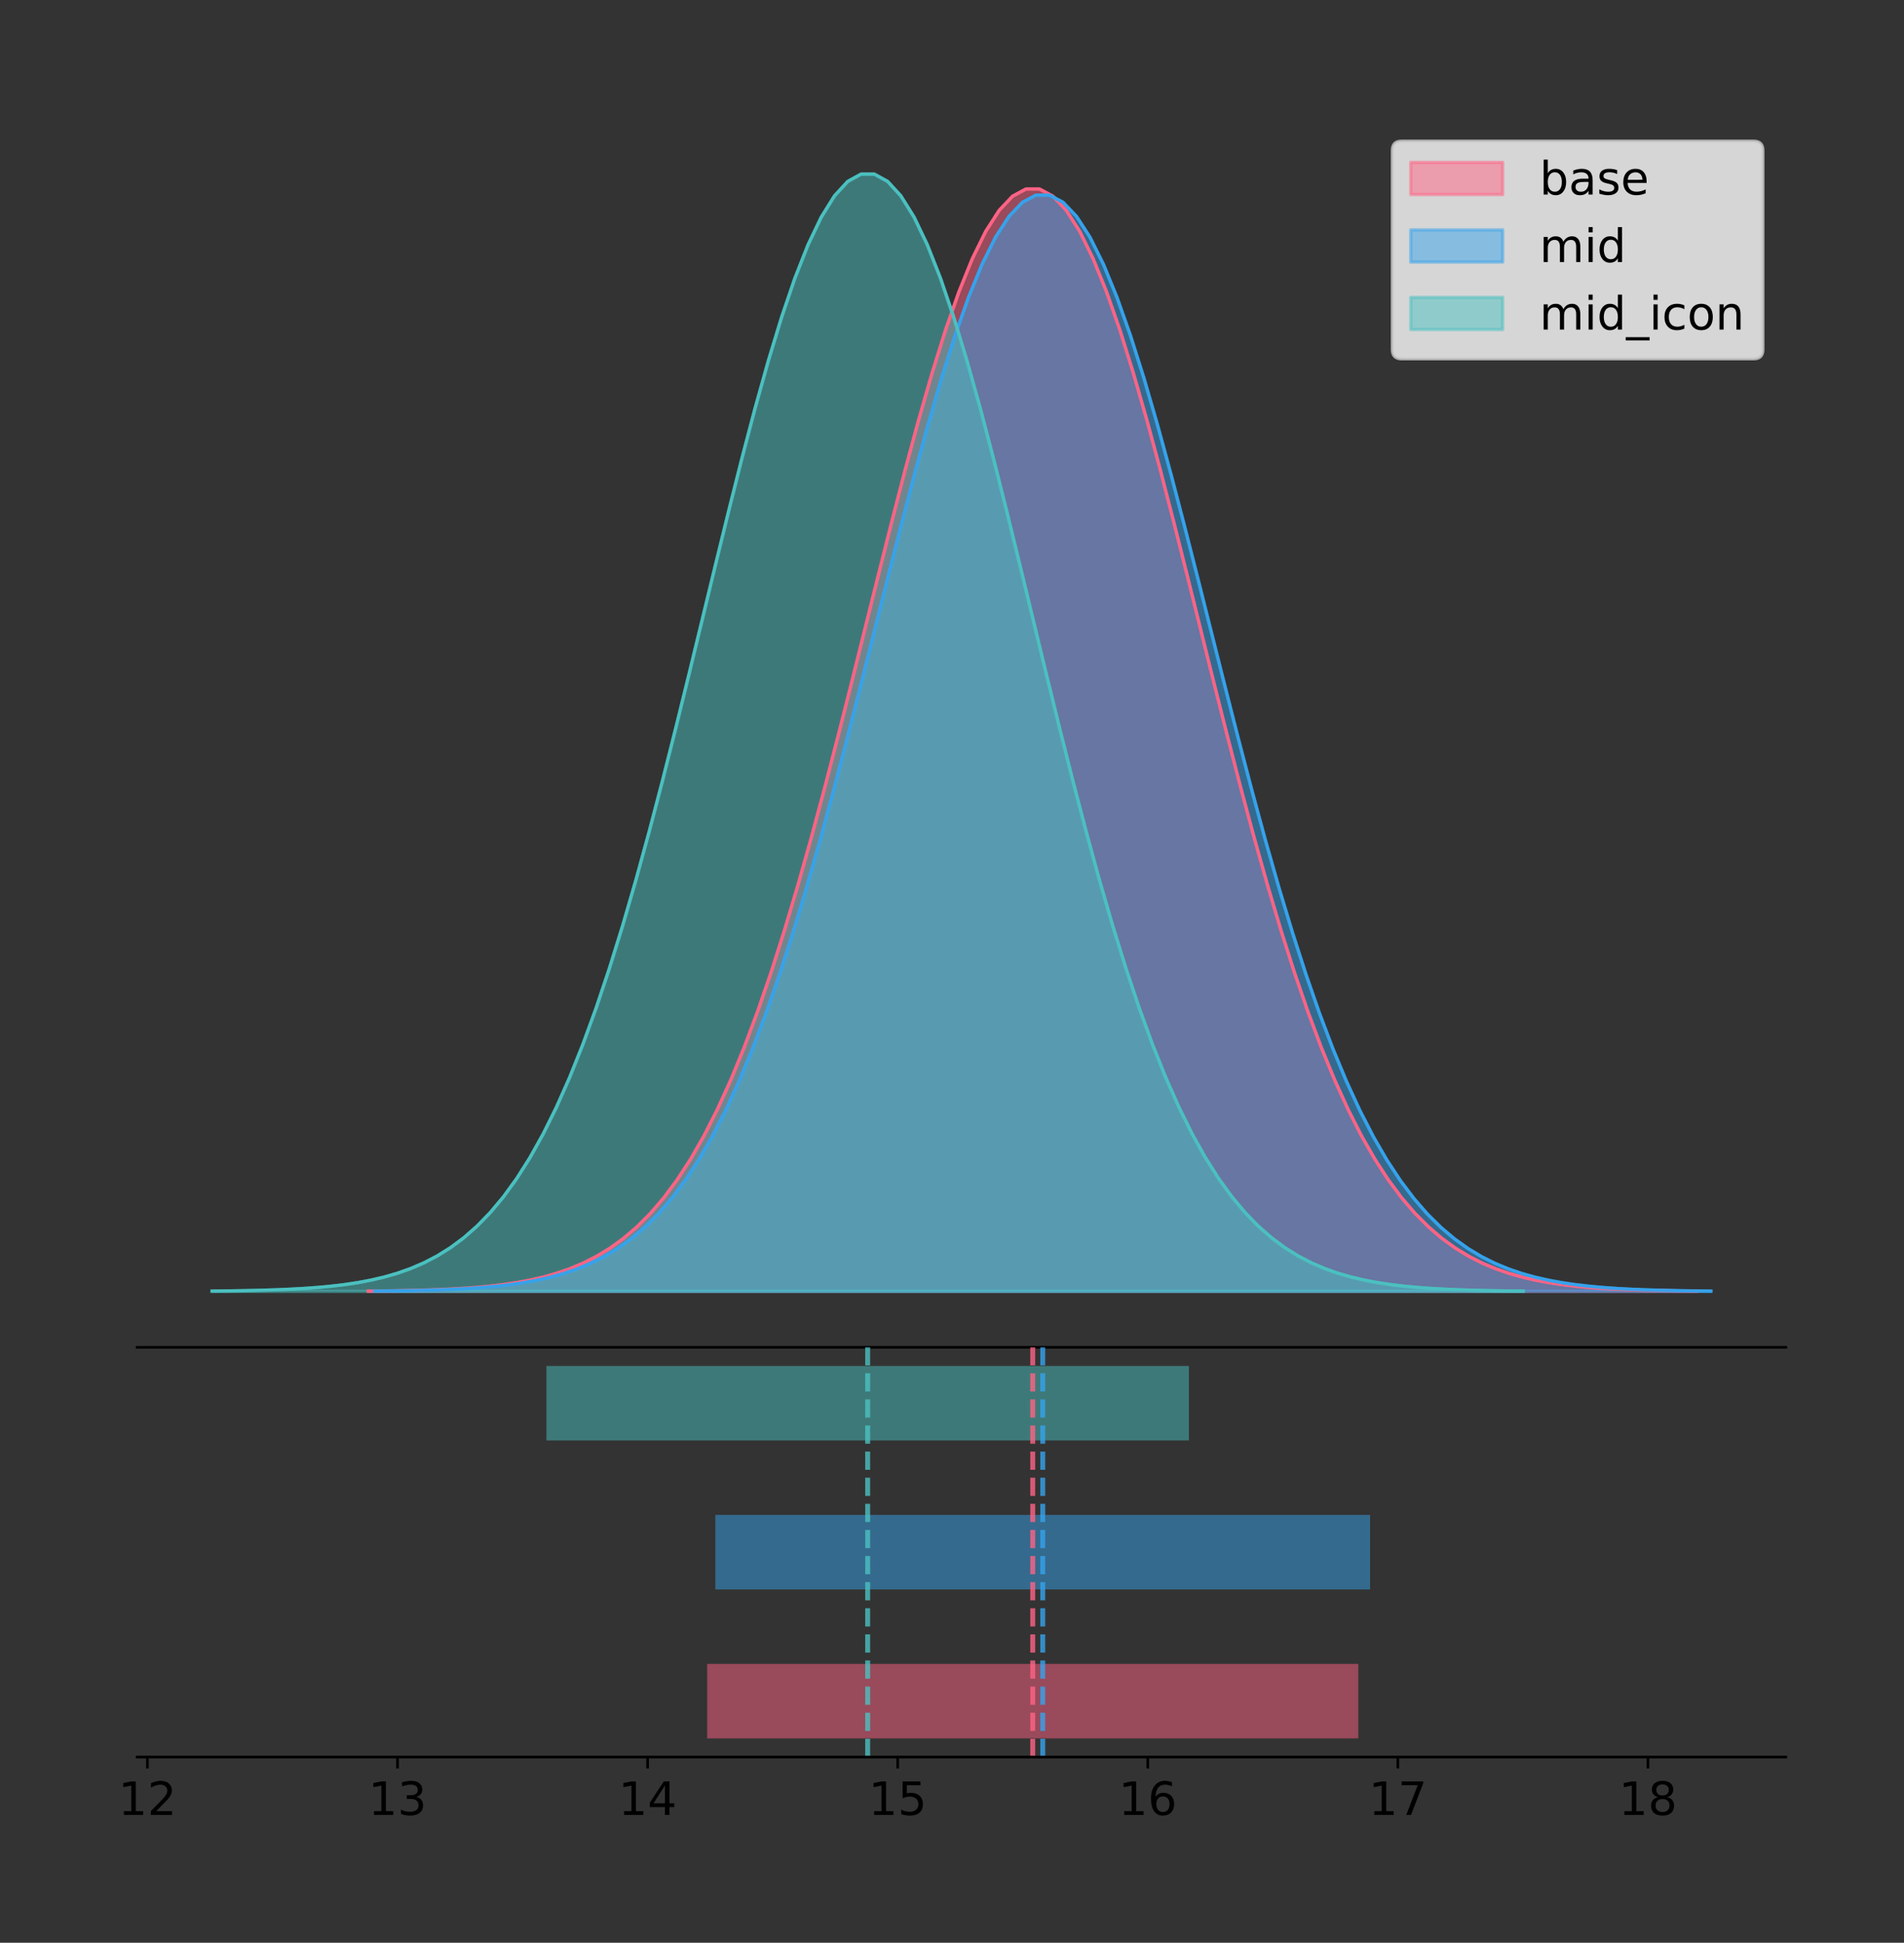 <?xml version="1.0" encoding="utf-8" standalone="no"?>
<!DOCTYPE svg PUBLIC "-//W3C//DTD SVG 1.1//EN"
  "http://www.w3.org/Graphics/SVG/1.1/DTD/svg11.dtd">
<!-- Created with matplotlib (https://matplotlib.org/) -->
<svg height="591.509pt" version="1.1" viewBox="0 0 579.983 591.509" width="579.983pt" xmlns="http://www.w3.org/2000/svg" xmlns:xlink="http://www.w3.org/1999/xlink">
 <rect x="0" y="0" width="579.983" height="591.509" fill="#333333" stroke="none"/>
 <defs>
  <style type="text/css">
*{stroke-linecap:butt;stroke-linejoin:round;}
  </style>
 </defs>
 <g id="figure_1">
  <g id="patch_1">
   <path d="M 0 591.509 
L 579.983 591.509 
L 579.983 0 
L 0 0 
z
" style="fill:none;"/>
  </g>
  <g id="axes_1">
   <g id="patch_2">
    <path d="M 41.783 410.22 
L 543.983 410.22 
L 543.983 36 
L 41.783 36 
z
" style="fill:none;"/>
   </g>
   <g id="PolyCollection_1">
    <defs>
     <path d="M 112.191 -198.299 
L 112.191 -198.412 
L 116.279 -198.455 
L 120.368 -198.512 
L 124.457 -198.588 
L 128.546 -198.689 
L 132.634 -198.822 
L 136.723 -198.996 
L 140.812 -199.222 
L 144.901 -199.513 
L 148.989 -199.886 
L 153.078 -200.359 
L 157.167 -200.957 
L 161.256 -201.705 
L 165.344 -202.636 
L 169.433 -203.786 
L 173.522 -205.194 
L 177.611 -206.908 
L 181.699 -208.979 
L 185.788 -211.46 
L 189.877 -214.413 
L 193.966 -217.9 
L 198.054 -221.987 
L 202.143 -226.739 
L 206.232 -232.223 
L 210.321 -238.5 
L 214.409 -245.629 
L 218.498 -253.659 
L 222.587 -262.63 
L 226.676 -272.568 
L 230.764 -283.484 
L 234.853 -295.368 
L 238.942 -308.191 
L 243.03 -321.897 
L 247.119 -336.408 
L 251.208 -351.618 
L 255.297 -367.395 
L 259.385 -383.583 
L 263.474 -399.998 
L 267.563 -416.439 
L 271.652 -432.684 
L 275.74 -448.5 
L 279.829 -463.645 
L 283.918 -477.875 
L 288.007 -490.951 
L 292.095 -502.644 
L 296.184 -512.745 
L 300.273 -521.067 
L 304.362 -527.452 
L 308.45 -531.779 
L 312.539 -533.964 
L 316.628 -533.964 
L 320.717 -531.779 
L 324.805 -527.452 
L 328.894 -521.067 
L 332.983 -512.745 
L 337.072 -502.644 
L 341.16 -490.951 
L 345.249 -477.875 
L 349.338 -463.645 
L 353.427 -448.5 
L 357.515 -432.684 
L 361.604 -416.439 
L 365.693 -399.998 
L 369.782 -383.583 
L 373.87 -367.395 
L 377.959 -351.618 
L 382.048 -336.408 
L 386.137 -321.897 
L 390.225 -308.191 
L 394.314 -295.368 
L 398.403 -283.484 
L 402.492 -272.568 
L 406.58 -262.63 
L 410.669 -253.659 
L 414.758 -245.629 
L 418.847 -238.5 
L 422.935 -232.223 
L 427.024 -226.739 
L 431.113 -221.987 
L 435.201 -217.9 
L 439.29 -214.413 
L 443.379 -211.46 
L 447.468 -208.979 
L 451.556 -206.908 
L 455.645 -205.194 
L 459.734 -203.786 
L 463.823 -202.636 
L 467.911 -201.705 
L 472 -200.957 
L 476.089 -200.359 
L 480.178 -199.886 
L 484.266 -199.513 
L 488.355 -199.222 
L 492.444 -198.996 
L 496.533 -198.822 
L 500.621 -198.689 
L 504.71 -198.588 
L 508.799 -198.512 
L 512.888 -198.455 
L 516.976 -198.412 
L 516.976 -198.299 
L 516.976 -198.299 
L 512.888 -198.299 
L 508.799 -198.299 
L 504.71 -198.299 
L 500.621 -198.299 
L 496.533 -198.299 
L 492.444 -198.299 
L 488.355 -198.299 
L 484.266 -198.299 
L 480.178 -198.299 
L 476.089 -198.299 
L 472 -198.299 
L 467.911 -198.299 
L 463.823 -198.299 
L 459.734 -198.299 
L 455.645 -198.299 
L 451.556 -198.299 
L 447.468 -198.299 
L 443.379 -198.299 
L 439.29 -198.299 
L 435.201 -198.299 
L 431.113 -198.299 
L 427.024 -198.299 
L 422.935 -198.299 
L 418.847 -198.299 
L 414.758 -198.299 
L 410.669 -198.299 
L 406.58 -198.299 
L 402.492 -198.299 
L 398.403 -198.299 
L 394.314 -198.299 
L 390.225 -198.299 
L 386.137 -198.299 
L 382.048 -198.299 
L 377.959 -198.299 
L 373.87 -198.299 
L 369.782 -198.299 
L 365.693 -198.299 
L 361.604 -198.299 
L 357.515 -198.299 
L 353.427 -198.299 
L 349.338 -198.299 
L 345.249 -198.299 
L 341.16 -198.299 
L 337.072 -198.299 
L 332.983 -198.299 
L 328.894 -198.299 
L 324.805 -198.299 
L 320.717 -198.299 
L 316.628 -198.299 
L 312.539 -198.299 
L 308.45 -198.299 
L 304.362 -198.299 
L 300.273 -198.299 
L 296.184 -198.299 
L 292.095 -198.299 
L 288.007 -198.299 
L 283.918 -198.299 
L 279.829 -198.299 
L 275.74 -198.299 
L 271.652 -198.299 
L 267.563 -198.299 
L 263.474 -198.299 
L 259.385 -198.299 
L 255.297 -198.299 
L 251.208 -198.299 
L 247.119 -198.299 
L 243.03 -198.299 
L 238.942 -198.299 
L 234.853 -198.299 
L 230.764 -198.299 
L 226.676 -198.299 
L 222.587 -198.299 
L 218.498 -198.299 
L 214.409 -198.299 
L 210.321 -198.299 
L 206.232 -198.299 
L 202.143 -198.299 
L 198.054 -198.299 
L 193.966 -198.299 
L 189.877 -198.299 
L 185.788 -198.299 
L 181.699 -198.299 
L 177.611 -198.299 
L 173.522 -198.299 
L 169.433 -198.299 
L 165.344 -198.299 
L 161.256 -198.299 
L 157.167 -198.299 
L 153.078 -198.299 
L 148.989 -198.299 
L 144.901 -198.299 
L 140.812 -198.299 
L 136.723 -198.299 
L 132.634 -198.299 
L 128.546 -198.299 
L 124.457 -198.299 
L 120.368 -198.299 
L 116.279 -198.299 
L 112.191 -198.299 
z
" id="m0c6eb64084" style="stroke:#ff6384;stroke-opacity:0.5;"/>
    </defs>
    <g clip-path="url(#pdd00c16f03)">
     <use style="fill:#ff6384;fill-opacity:0.5;stroke:#ff6384;stroke-opacity:0.5;" x="0" xlink:href="#m0c6eb64084" y="591.509"/>
    </g>
   </g>
   <g id="PolyCollection_2">
    <defs>
     <path d="M 114.105 -198.299 
L 114.105 -198.411 
L 118.217 -198.454 
L 122.329 -198.511 
L 126.44 -198.586 
L 130.552 -198.687 
L 134.664 -198.819 
L 138.775 -198.992 
L 142.887 -199.217 
L 146.998 -199.507 
L 151.11 -199.877 
L 155.222 -200.348 
L 159.333 -200.942 
L 163.445 -201.686 
L 167.557 -202.612 
L 171.668 -203.755 
L 175.78 -205.156 
L 179.891 -206.861 
L 184.003 -208.919 
L 188.115 -211.387 
L 192.226 -214.324 
L 196.338 -217.791 
L 200.449 -221.855 
L 204.561 -226.581 
L 208.673 -232.034 
L 212.784 -238.276 
L 216.896 -245.365 
L 221.008 -253.351 
L 225.119 -262.272 
L 229.231 -272.155 
L 233.342 -283.01 
L 237.454 -294.828 
L 241.566 -307.579 
L 245.677 -321.209 
L 249.789 -335.639 
L 253.901 -350.765 
L 258.012 -366.455 
L 262.124 -382.552 
L 266.235 -398.876 
L 270.347 -415.225 
L 274.459 -431.38 
L 278.57 -447.108 
L 282.682 -462.169 
L 286.794 -476.319 
L 290.905 -489.323 
L 295.017 -500.951 
L 299.128 -510.996 
L 303.24 -519.271 
L 307.352 -525.621 
L 311.463 -529.923 
L 315.575 -532.096 
L 319.687 -532.096 
L 323.798 -529.923 
L 327.91 -525.621 
L 332.021 -519.271 
L 336.133 -510.996 
L 340.245 -500.951 
L 344.356 -489.323 
L 348.468 -476.319 
L 352.579 -462.169 
L 356.691 -447.108 
L 360.803 -431.38 
L 364.914 -415.225 
L 369.026 -398.876 
L 373.138 -382.552 
L 377.249 -366.455 
L 381.361 -350.765 
L 385.472 -335.639 
L 389.584 -321.209 
L 393.696 -307.579 
L 397.807 -294.828 
L 401.919 -283.01 
L 406.031 -272.155 
L 410.142 -262.272 
L 414.254 -253.351 
L 418.365 -245.365 
L 422.477 -238.276 
L 426.589 -232.034 
L 430.7 -226.581 
L 434.812 -221.855 
L 438.924 -217.791 
L 443.035 -214.324 
L 447.147 -211.387 
L 451.258 -208.919 
L 455.37 -206.861 
L 459.482 -205.156 
L 463.593 -203.755 
L 467.705 -202.612 
L 471.817 -201.686 
L 475.928 -200.942 
L 480.04 -200.348 
L 484.151 -199.877 
L 488.263 -199.507 
L 492.375 -199.217 
L 496.486 -198.992 
L 500.598 -198.819 
L 504.709 -198.687 
L 508.821 -198.586 
L 512.933 -198.511 
L 517.044 -198.454 
L 521.156 -198.411 
L 521.156 -198.299 
L 521.156 -198.299 
L 517.044 -198.299 
L 512.933 -198.299 
L 508.821 -198.299 
L 504.709 -198.299 
L 500.598 -198.299 
L 496.486 -198.299 
L 492.375 -198.299 
L 488.263 -198.299 
L 484.151 -198.299 
L 480.04 -198.299 
L 475.928 -198.299 
L 471.817 -198.299 
L 467.705 -198.299 
L 463.593 -198.299 
L 459.482 -198.299 
L 455.37 -198.299 
L 451.258 -198.299 
L 447.147 -198.299 
L 443.035 -198.299 
L 438.924 -198.299 
L 434.812 -198.299 
L 430.7 -198.299 
L 426.589 -198.299 
L 422.477 -198.299 
L 418.365 -198.299 
L 414.254 -198.299 
L 410.142 -198.299 
L 406.031 -198.299 
L 401.919 -198.299 
L 397.807 -198.299 
L 393.696 -198.299 
L 389.584 -198.299 
L 385.472 -198.299 
L 381.361 -198.299 
L 377.249 -198.299 
L 373.138 -198.299 
L 369.026 -198.299 
L 364.914 -198.299 
L 360.803 -198.299 
L 356.691 -198.299 
L 352.579 -198.299 
L 348.468 -198.299 
L 344.356 -198.299 
L 340.245 -198.299 
L 336.133 -198.299 
L 332.021 -198.299 
L 327.91 -198.299 
L 323.798 -198.299 
L 319.687 -198.299 
L 315.575 -198.299 
L 311.463 -198.299 
L 307.352 -198.299 
L 303.24 -198.299 
L 299.128 -198.299 
L 295.017 -198.299 
L 290.905 -198.299 
L 286.794 -198.299 
L 282.682 -198.299 
L 278.57 -198.299 
L 274.459 -198.299 
L 270.347 -198.299 
L 266.235 -198.299 
L 262.124 -198.299 
L 258.012 -198.299 
L 253.901 -198.299 
L 249.789 -198.299 
L 245.677 -198.299 
L 241.566 -198.299 
L 237.454 -198.299 
L 233.342 -198.299 
L 229.231 -198.299 
L 225.119 -198.299 
L 221.008 -198.299 
L 216.896 -198.299 
L 212.784 -198.299 
L 208.673 -198.299 
L 204.561 -198.299 
L 200.449 -198.299 
L 196.338 -198.299 
L 192.226 -198.299 
L 188.115 -198.299 
L 184.003 -198.299 
L 179.891 -198.299 
L 175.78 -198.299 
L 171.668 -198.299 
L 167.557 -198.299 
L 163.445 -198.299 
L 159.333 -198.299 
L 155.222 -198.299 
L 151.11 -198.299 
L 146.998 -198.299 
L 142.887 -198.299 
L 138.775 -198.299 
L 134.664 -198.299 
L 130.552 -198.299 
L 126.44 -198.299 
L 122.329 -198.299 
L 118.217 -198.299 
L 114.105 -198.299 
z
" id="m1e1b4c4ba4" style="stroke:#36a2eb;stroke-opacity:0.5;"/>
    </defs>
    <g clip-path="url(#pdd00c16f03)">
     <use style="fill:#36a2eb;fill-opacity:0.5;stroke:#36a2eb;stroke-opacity:0.5;" x="0" xlink:href="#m1e1b4c4ba4" y="591.509"/>
    </g>
   </g>
   <g id="PolyCollection_3">
    <defs>
     <path d="M 64.611 -198.299 
L 64.611 -198.414 
L 68.645 -198.457 
L 72.679 -198.515 
L 76.713 -198.592 
L 80.747 -198.694 
L 84.782 -198.829 
L 88.816 -199.006 
L 92.85 -199.235 
L 96.884 -199.53 
L 100.919 -199.907 
L 104.953 -200.387 
L 108.987 -200.993 
L 113.021 -201.751 
L 117.056 -202.695 
L 121.09 -203.86 
L 125.124 -205.288 
L 129.158 -207.025 
L 133.192 -209.123 
L 137.227 -211.638 
L 141.261 -214.631 
L 145.295 -218.165 
L 149.329 -222.307 
L 153.364 -227.124 
L 157.398 -232.681 
L 161.432 -239.043 
L 165.466 -246.268 
L 169.501 -254.407 
L 173.535 -263.499 
L 177.569 -273.572 
L 181.603 -284.635 
L 185.637 -296.68 
L 189.672 -309.675 
L 193.706 -323.567 
L 197.74 -338.274 
L 201.774 -353.69 
L 205.809 -369.68 
L 209.843 -386.086 
L 213.877 -402.724 
L 217.911 -419.387 
L 221.946 -435.851 
L 225.98 -451.881 
L 230.014 -467.231 
L 234.048 -481.653 
L 238.082 -494.905 
L 242.117 -506.757 
L 246.151 -516.994 
L 250.185 -525.428 
L 254.219 -531.9 
L 258.254 -536.285 
L 262.288 -538.499 
L 266.322 -538.499 
L 270.356 -536.285 
L 274.391 -531.9 
L 278.425 -525.428 
L 282.459 -516.994 
L 286.493 -506.757 
L 290.527 -494.905 
L 294.562 -481.653 
L 298.596 -467.231 
L 302.63 -451.881 
L 306.664 -435.851 
L 310.699 -419.387 
L 314.733 -402.724 
L 318.767 -386.086 
L 322.801 -369.68 
L 326.836 -353.69 
L 330.87 -338.274 
L 334.904 -323.567 
L 338.938 -309.675 
L 342.972 -296.68 
L 347.007 -284.635 
L 351.041 -273.572 
L 355.075 -263.499 
L 359.109 -254.407 
L 363.144 -246.268 
L 367.178 -239.043 
L 371.212 -232.681 
L 375.246 -227.124 
L 379.281 -222.307 
L 383.315 -218.165 
L 387.349 -214.631 
L 391.383 -211.638 
L 395.417 -209.123 
L 399.452 -207.025 
L 403.486 -205.288 
L 407.52 -203.86 
L 411.554 -202.695 
L 415.589 -201.751 
L 419.623 -200.993 
L 423.657 -200.387 
L 427.691 -199.907 
L 431.726 -199.53 
L 435.76 -199.235 
L 439.794 -199.006 
L 443.828 -198.829 
L 447.862 -198.694 
L 451.897 -198.592 
L 455.931 -198.515 
L 459.965 -198.457 
L 463.999 -198.414 
L 463.999 -198.299 
L 463.999 -198.299 
L 459.965 -198.299 
L 455.931 -198.299 
L 451.897 -198.299 
L 447.862 -198.299 
L 443.828 -198.299 
L 439.794 -198.299 
L 435.76 -198.299 
L 431.726 -198.299 
L 427.691 -198.299 
L 423.657 -198.299 
L 419.623 -198.299 
L 415.589 -198.299 
L 411.554 -198.299 
L 407.52 -198.299 
L 403.486 -198.299 
L 399.452 -198.299 
L 395.417 -198.299 
L 391.383 -198.299 
L 387.349 -198.299 
L 383.315 -198.299 
L 379.281 -198.299 
L 375.246 -198.299 
L 371.212 -198.299 
L 367.178 -198.299 
L 363.144 -198.299 
L 359.109 -198.299 
L 355.075 -198.299 
L 351.041 -198.299 
L 347.007 -198.299 
L 342.972 -198.299 
L 338.938 -198.299 
L 334.904 -198.299 
L 330.87 -198.299 
L 326.836 -198.299 
L 322.801 -198.299 
L 318.767 -198.299 
L 314.733 -198.299 
L 310.699 -198.299 
L 306.664 -198.299 
L 302.63 -198.299 
L 298.596 -198.299 
L 294.562 -198.299 
L 290.527 -198.299 
L 286.493 -198.299 
L 282.459 -198.299 
L 278.425 -198.299 
L 274.391 -198.299 
L 270.356 -198.299 
L 266.322 -198.299 
L 262.288 -198.299 
L 258.254 -198.299 
L 254.219 -198.299 
L 250.185 -198.299 
L 246.151 -198.299 
L 242.117 -198.299 
L 238.082 -198.299 
L 234.048 -198.299 
L 230.014 -198.299 
L 225.98 -198.299 
L 221.946 -198.299 
L 217.911 -198.299 
L 213.877 -198.299 
L 209.843 -198.299 
L 205.809 -198.299 
L 201.774 -198.299 
L 197.74 -198.299 
L 193.706 -198.299 
L 189.672 -198.299 
L 185.637 -198.299 
L 181.603 -198.299 
L 177.569 -198.299 
L 173.535 -198.299 
L 169.501 -198.299 
L 165.466 -198.299 
L 161.432 -198.299 
L 157.398 -198.299 
L 153.364 -198.299 
L 149.329 -198.299 
L 145.295 -198.299 
L 141.261 -198.299 
L 137.227 -198.299 
L 133.192 -198.299 
L 129.158 -198.299 
L 125.124 -198.299 
L 121.09 -198.299 
L 117.056 -198.299 
L 113.021 -198.299 
L 108.987 -198.299 
L 104.953 -198.299 
L 100.919 -198.299 
L 96.884 -198.299 
L 92.85 -198.299 
L 88.816 -198.299 
L 84.782 -198.299 
L 80.747 -198.299 
L 76.713 -198.299 
L 72.679 -198.299 
L 68.645 -198.299 
L 64.611 -198.299 
z
" id="m6a6cb8e5e9" style="stroke:#4bc0c0;stroke-opacity:0.5;"/>
    </defs>
    <g clip-path="url(#pdd00c16f03)">
     <use style="fill:#4bc0c0;fill-opacity:0.5;stroke:#4bc0c0;stroke-opacity:0.5;" x="0" xlink:href="#m6a6cb8e5e9" y="591.509"/>
    </g>
   </g>
   <g id="line2d_1">
    <path clip-path="url(#pdd00c16f03)" d="M 112.191 393.097 
L 116.279 393.055 
L 120.368 392.998 
L 124.457 392.921 
L 128.546 392.82 
L 132.634 392.687 
L 136.723 392.513 
L 140.812 392.287 
L 144.901 391.996 
L 148.989 391.623 
L 153.078 391.15 
L 157.167 390.552 
L 161.256 389.804 
L 165.344 388.873 
L 169.433 387.724 
L 173.522 386.315 
L 177.611 384.601 
L 181.699 382.531 
L 185.788 380.049 
L 189.877 377.096 
L 193.966 373.609 
L 198.054 369.522 
L 202.143 364.77 
L 206.232 359.287 
L 210.321 353.01 
L 214.409 345.881 
L 218.498 337.851 
L 222.587 328.879 
L 226.676 318.941 
L 230.764 308.025 
L 234.853 296.141 
L 238.942 283.319 
L 243.03 269.613 
L 247.119 255.102 
L 251.208 239.891 
L 255.297 224.114 
L 259.385 207.927 
L 263.474 191.511 
L 267.563 175.07 
L 271.652 158.825 
L 275.74 143.009 
L 279.829 127.864 
L 283.918 113.634 
L 288.007 100.559 
L 292.095 88.865 
L 296.184 78.764 
L 300.273 70.443 
L 304.362 64.057 
L 308.45 59.731 
L 312.539 57.546 
L 316.628 57.546 
L 320.717 59.731 
L 324.805 64.057 
L 328.894 70.443 
L 332.983 78.764 
L 337.072 88.865 
L 341.16 100.559 
L 345.249 113.634 
L 349.338 127.864 
L 353.427 143.009 
L 357.515 158.825 
L 361.604 175.07 
L 365.693 191.511 
L 369.782 207.927 
L 373.87 224.114 
L 377.959 239.891 
L 382.048 255.102 
L 386.137 269.613 
L 390.225 283.319 
L 394.314 296.141 
L 398.403 308.025 
L 402.492 318.941 
L 406.58 328.879 
L 410.669 337.851 
L 414.758 345.881 
L 418.847 353.01 
L 422.935 359.287 
L 427.024 364.77 
L 431.113 369.522 
L 435.201 373.609 
L 439.29 377.096 
L 443.379 380.049 
L 447.468 382.531 
L 451.556 384.601 
L 455.645 386.315 
L 459.734 387.724 
L 463.823 388.873 
L 467.911 389.804 
L 472 390.552 
L 476.089 391.15 
L 480.178 391.623 
L 484.266 391.996 
L 488.355 392.287 
L 492.444 392.513 
L 496.533 392.687 
L 500.621 392.82 
L 504.71 392.921 
L 508.799 392.998 
L 512.888 393.055 
L 516.976 393.097 
" style="fill:none;stroke:#ff6384;stroke-linecap:square;"/>
   </g>
   <g id="line2d_2">
    <path clip-path="url(#pdd00c16f03)" d="M 114.105 393.098 
L 118.217 393.056 
L 122.329 392.999 
L 126.44 392.923 
L 130.552 392.822 
L 134.664 392.69 
L 138.775 392.517 
L 142.887 392.292 
L 146.998 392.003 
L 151.11 391.632 
L 155.222 391.161 
L 159.333 390.567 
L 163.445 389.823 
L 167.557 388.897 
L 171.668 387.754 
L 175.78 386.353 
L 179.891 384.649 
L 184.003 382.59 
L 188.115 380.122 
L 192.226 377.186 
L 196.338 373.718 
L 200.449 369.654 
L 204.561 364.928 
L 208.673 359.476 
L 212.784 353.233 
L 216.896 346.144 
L 221.008 338.159 
L 225.119 329.237 
L 229.231 319.354 
L 233.342 308.499 
L 237.454 296.681 
L 241.566 283.93 
L 245.677 270.3 
L 249.789 255.87 
L 253.901 240.744 
L 258.012 225.055 
L 262.124 208.958 
L 266.235 192.633 
L 270.347 176.284 
L 274.459 160.129 
L 278.57 144.401 
L 282.682 129.341 
L 286.794 115.19 
L 290.905 102.187 
L 295.017 90.558 
L 299.128 80.514 
L 303.24 72.239 
L 307.352 65.889 
L 311.463 61.586 
L 315.575 59.413 
L 319.687 59.413 
L 323.798 61.586 
L 327.91 65.889 
L 332.021 72.239 
L 336.133 80.514 
L 340.245 90.558 
L 344.356 102.187 
L 348.468 115.19 
L 352.579 129.341 
L 356.691 144.401 
L 360.803 160.129 
L 364.914 176.284 
L 369.026 192.633 
L 373.138 208.958 
L 377.249 225.055 
L 381.361 240.744 
L 385.472 255.87 
L 389.584 270.3 
L 393.696 283.93 
L 397.807 296.681 
L 401.919 308.499 
L 406.031 319.354 
L 410.142 329.237 
L 414.254 338.159 
L 418.365 346.144 
L 422.477 353.233 
L 426.589 359.476 
L 430.7 364.928 
L 434.812 369.654 
L 438.924 373.718 
L 443.035 377.186 
L 447.147 380.122 
L 451.258 382.59 
L 455.37 384.649 
L 459.482 386.353 
L 463.593 387.754 
L 467.705 388.897 
L 471.817 389.823 
L 475.928 390.567 
L 480.04 391.161 
L 484.151 391.632 
L 488.263 392.003 
L 492.375 392.292 
L 496.486 392.517 
L 500.598 392.69 
L 504.709 392.822 
L 508.821 392.923 
L 512.933 392.999 
L 517.044 393.056 
L 521.156 393.098 
" style="fill:none;stroke:#36a2eb;stroke-linecap:square;"/>
   </g>
   <g id="line2d_3">
    <path clip-path="url(#pdd00c16f03)" d="M 64.611 393.096 
L 68.645 393.053 
L 72.679 392.995 
L 76.713 392.918 
L 80.747 392.815 
L 84.782 392.68 
L 88.816 392.504 
L 92.85 392.275 
L 96.884 391.98 
L 100.919 391.602 
L 104.953 391.122 
L 108.987 390.516 
L 113.021 389.758 
L 117.056 388.814 
L 121.09 387.65 
L 125.124 386.222 
L 129.158 384.485 
L 133.192 382.386 
L 137.227 379.871 
L 141.261 376.878 
L 145.295 373.344 
L 149.329 369.202 
L 153.364 364.386 
L 157.398 358.828 
L 161.432 352.466 
L 165.466 345.241 
L 169.501 337.103 
L 173.535 328.01 
L 177.569 317.937 
L 181.603 306.874 
L 185.637 294.829 
L 189.672 281.834 
L 193.706 267.942 
L 197.74 253.235 
L 201.774 237.82 
L 205.809 221.829 
L 209.843 205.423 
L 213.877 188.786 
L 217.911 172.123 
L 221.946 155.658 
L 225.98 139.628 
L 230.014 124.279 
L 234.048 109.857 
L 238.082 96.604 
L 242.117 84.752 
L 246.151 74.515 
L 250.185 66.081 
L 254.219 59.61 
L 258.254 55.224 
L 262.288 53.01 
L 266.322 53.01 
L 270.356 55.224 
L 274.391 59.61 
L 278.425 66.081 
L 282.459 74.515 
L 286.493 84.752 
L 290.527 96.604 
L 294.562 109.857 
L 298.596 124.279 
L 302.63 139.628 
L 306.664 155.658 
L 310.699 172.123 
L 314.733 188.786 
L 318.767 205.423 
L 322.801 221.829 
L 326.836 237.82 
L 330.87 253.235 
L 334.904 267.942 
L 338.938 281.834 
L 342.972 294.829 
L 347.007 306.874 
L 351.041 317.937 
L 355.075 328.01 
L 359.109 337.103 
L 363.144 345.241 
L 367.178 352.466 
L 371.212 358.828 
L 375.246 364.386 
L 379.281 369.202 
L 383.315 373.344 
L 387.349 376.878 
L 391.383 379.871 
L 395.417 382.386 
L 399.452 384.485 
L 403.486 386.222 
L 407.52 387.65 
L 411.554 388.814 
L 415.589 389.758 
L 419.623 390.516 
L 423.657 391.122 
L 427.691 391.602 
L 431.726 391.98 
L 435.76 392.275 
L 439.794 392.504 
L 443.828 392.68 
L 447.862 392.815 
L 451.897 392.918 
L 455.931 392.995 
L 459.965 393.053 
L 463.999 393.096 
" style="fill:none;stroke:#4bc0c0;stroke-linecap:square;"/>
   </g>
   <g id="patch_3">
    <path d="M 41.783 410.22 
L 543.983 410.22 
" style="fill:none;stroke:#000000;stroke-linecap:square;stroke-linejoin:miter;stroke-width:0.8;"/>
   </g>
   <g id="legend_1">
    <g id="patch_4">
     <path d="M 426.943 109.237 
L 534.183 109.237 
Q 536.983 109.237 536.983 106.438 
L 536.983 45.8 
Q 536.983 43 534.183 43 
L 426.943 43 
Q 424.143 43 424.143 45.8 
L 424.143 106.438 
Q 424.143 109.237 426.943 109.237 
z
" style="fill:#ffffff;opacity:0.8;stroke:#cccccc;stroke-linejoin:miter;"/>
    </g>
    <g id="patch_5">
     <path d="M 429.743 59.238 
L 457.743 59.238 
L 457.743 49.438 
L 429.743 49.438 
z
" style="fill:#ff6384;opacity:0.5;stroke:#ff6384;stroke-linejoin:miter;"/>
    </g>
    <g id="text_1">
     <!-- base -->
     <defs>
      <path d="M 48.688 27.297 
Q 48.688 37.203 44.609 42.844 
Q 40.531 48.484 33.406 48.484 
Q 26.266 48.484 22.188 42.844 
Q 18.109 37.203 18.109 27.297 
Q 18.109 17.391 22.188 11.75 
Q 26.266 6.109 33.406 6.109 
Q 40.531 6.109 44.609 11.75 
Q 48.688 17.391 48.688 27.297 
z
M 18.109 46.391 
Q 20.953 51.266 25.266 53.625 
Q 29.594 56 35.594 56 
Q 45.562 56 51.781 48.094 
Q 58.016 40.188 58.016 27.297 
Q 58.016 14.406 51.781 6.484 
Q 45.562 -1.422 35.594 -1.422 
Q 29.594 -1.422 25.266 0.953 
Q 20.953 3.328 18.109 8.203 
L 18.109 0 
L 9.078 0 
L 9.078 75.984 
L 18.109 75.984 
z
" id="DejaVuSans-98"/>
      <path d="M 34.281 27.484 
Q 23.391 27.484 19.188 25 
Q 14.984 22.516 14.984 16.5 
Q 14.984 11.719 18.141 8.906 
Q 21.297 6.109 26.703 6.109 
Q 34.188 6.109 38.703 11.406 
Q 43.219 16.703 43.219 25.484 
L 43.219 27.484 
z
M 52.203 31.203 
L 52.203 0 
L 43.219 0 
L 43.219 8.297 
Q 40.141 3.328 35.547 0.953 
Q 30.953 -1.422 24.312 -1.422 
Q 15.922 -1.422 10.953 3.297 
Q 6 8.016 6 15.922 
Q 6 25.141 12.172 29.828 
Q 18.359 34.516 30.609 34.516 
L 43.219 34.516 
L 43.219 35.406 
Q 43.219 41.609 39.141 45 
Q 35.062 48.391 27.688 48.391 
Q 23 48.391 18.547 47.266 
Q 14.109 46.141 10.016 43.891 
L 10.016 52.203 
Q 14.938 54.109 19.578 55.047 
Q 24.219 56 28.609 56 
Q 40.484 56 46.344 49.844 
Q 52.203 43.703 52.203 31.203 
z
" id="DejaVuSans-97"/>
      <path d="M 44.281 53.078 
L 44.281 44.578 
Q 40.484 46.531 36.375 47.5 
Q 32.281 48.484 27.875 48.484 
Q 21.188 48.484 17.844 46.438 
Q 14.5 44.391 14.5 40.281 
Q 14.5 37.156 16.891 35.375 
Q 19.281 33.594 26.516 31.984 
L 29.594 31.297 
Q 39.156 29.25 43.188 25.516 
Q 47.219 21.781 47.219 15.094 
Q 47.219 7.469 41.188 3.016 
Q 35.156 -1.422 24.609 -1.422 
Q 20.219 -1.422 15.453 -0.562 
Q 10.688 0.297 5.422 2 
L 5.422 11.281 
Q 10.406 8.688 15.234 7.391 
Q 20.062 6.109 24.812 6.109 
Q 31.156 6.109 34.562 8.281 
Q 37.984 10.453 37.984 14.406 
Q 37.984 18.062 35.516 20.016 
Q 33.062 21.969 24.703 23.781 
L 21.578 24.516 
Q 13.234 26.266 9.516 29.906 
Q 5.812 33.547 5.812 39.891 
Q 5.812 47.609 11.281 51.797 
Q 16.75 56 26.812 56 
Q 31.781 56 36.172 55.266 
Q 40.578 54.547 44.281 53.078 
z
" id="DejaVuSans-115"/>
      <path d="M 56.203 29.594 
L 56.203 25.203 
L 14.891 25.203 
Q 15.484 15.922 20.484 11.062 
Q 25.484 6.203 34.422 6.203 
Q 39.594 6.203 44.453 7.469 
Q 49.312 8.734 54.109 11.281 
L 54.109 2.781 
Q 49.266 0.734 44.188 -0.344 
Q 39.109 -1.422 33.891 -1.422 
Q 20.797 -1.422 13.156 6.188 
Q 5.516 13.812 5.516 26.812 
Q 5.516 40.234 12.766 48.109 
Q 20.016 56 32.328 56 
Q 43.359 56 49.781 48.891 
Q 56.203 41.797 56.203 29.594 
z
M 47.219 32.234 
Q 47.125 39.594 43.094 43.984 
Q 39.062 48.391 32.422 48.391 
Q 24.906 48.391 20.391 44.141 
Q 15.875 39.891 15.188 32.172 
z
" id="DejaVuSans-101"/>
     </defs>
     <g transform="translate(468.943 59.238)scale(0.14 -0.14)">
      <use xlink:href="#DejaVuSans-98"/>
      <use x="63.477" xlink:href="#DejaVuSans-97"/>
      <use x="124.756" xlink:href="#DejaVuSans-115"/>
      <use x="176.855" xlink:href="#DejaVuSans-101"/>
     </g>
    </g>
    <g id="patch_6">
     <path d="M 429.743 79.787 
L 457.743 79.787 
L 457.743 69.987 
L 429.743 69.987 
z
" style="fill:#36a2eb;opacity:0.5;stroke:#36a2eb;stroke-linejoin:miter;"/>
    </g>
    <g id="text_2">
     <!-- mid -->
     <defs>
      <path d="M 52 44.188 
Q 55.375 50.25 60.062 53.125 
Q 64.75 56 71.094 56 
Q 79.641 56 84.281 50.016 
Q 88.922 44.047 88.922 33.016 
L 88.922 0 
L 79.891 0 
L 79.891 32.719 
Q 79.891 40.578 77.094 44.375 
Q 74.312 48.188 68.609 48.188 
Q 61.625 48.188 57.562 43.547 
Q 53.516 38.922 53.516 30.906 
L 53.516 0 
L 44.484 0 
L 44.484 32.719 
Q 44.484 40.625 41.703 44.406 
Q 38.922 48.188 33.109 48.188 
Q 26.219 48.188 22.156 43.531 
Q 18.109 38.875 18.109 30.906 
L 18.109 0 
L 9.078 0 
L 9.078 54.688 
L 18.109 54.688 
L 18.109 46.188 
Q 21.188 51.219 25.484 53.609 
Q 29.781 56 35.688 56 
Q 41.656 56 45.828 52.969 
Q 50 49.953 52 44.188 
z
" id="DejaVuSans-109"/>
      <path d="M 9.422 54.688 
L 18.406 54.688 
L 18.406 0 
L 9.422 0 
z
M 9.422 75.984 
L 18.406 75.984 
L 18.406 64.594 
L 9.422 64.594 
z
" id="DejaVuSans-105"/>
      <path d="M 45.406 46.391 
L 45.406 75.984 
L 54.391 75.984 
L 54.391 0 
L 45.406 0 
L 45.406 8.203 
Q 42.578 3.328 38.25 0.953 
Q 33.938 -1.422 27.875 -1.422 
Q 17.969 -1.422 11.734 6.484 
Q 5.516 14.406 5.516 27.297 
Q 5.516 40.188 11.734 48.094 
Q 17.969 56 27.875 56 
Q 33.938 56 38.25 53.625 
Q 42.578 51.266 45.406 46.391 
z
M 14.797 27.297 
Q 14.797 17.391 18.875 11.75 
Q 22.953 6.109 30.078 6.109 
Q 37.203 6.109 41.297 11.75 
Q 45.406 17.391 45.406 27.297 
Q 45.406 37.203 41.297 42.844 
Q 37.203 48.484 30.078 48.484 
Q 22.953 48.484 18.875 42.844 
Q 14.797 37.203 14.797 27.297 
z
" id="DejaVuSans-100"/>
     </defs>
     <g transform="translate(468.943 79.787)scale(0.14 -0.14)">
      <use xlink:href="#DejaVuSans-109"/>
      <use x="97.412" xlink:href="#DejaVuSans-105"/>
      <use x="125.195" xlink:href="#DejaVuSans-100"/>
     </g>
    </g>
    <g id="patch_7">
     <path d="M 429.743 100.337 
L 457.743 100.337 
L 457.743 90.537 
L 429.743 90.537 
z
" style="fill:#4bc0c0;opacity:0.5;stroke:#4bc0c0;stroke-linejoin:miter;"/>
    </g>
    <g id="text_3">
     <!-- mid_icon -->
     <defs>
      <path d="M 50.984 -16.609 
L 50.984 -23.578 
L -0.984 -23.578 
L -0.984 -16.609 
z
" id="DejaVuSans-95"/>
      <path d="M 48.781 52.594 
L 48.781 44.188 
Q 44.969 46.297 41.141 47.344 
Q 37.312 48.391 33.406 48.391 
Q 24.656 48.391 19.812 42.844 
Q 14.984 37.312 14.984 27.297 
Q 14.984 17.281 19.812 11.734 
Q 24.656 6.203 33.406 6.203 
Q 37.312 6.203 41.141 7.25 
Q 44.969 8.297 48.781 10.406 
L 48.781 2.094 
Q 45.016 0.344 40.984 -0.531 
Q 36.969 -1.422 32.422 -1.422 
Q 20.062 -1.422 12.781 6.344 
Q 5.516 14.109 5.516 27.297 
Q 5.516 40.672 12.859 48.328 
Q 20.219 56 33.016 56 
Q 37.156 56 41.109 55.141 
Q 45.062 54.297 48.781 52.594 
z
" id="DejaVuSans-99"/>
      <path d="M 30.609 48.391 
Q 23.391 48.391 19.188 42.75 
Q 14.984 37.109 14.984 27.297 
Q 14.984 17.484 19.156 11.844 
Q 23.344 6.203 30.609 6.203 
Q 37.797 6.203 41.984 11.859 
Q 46.188 17.531 46.188 27.297 
Q 46.188 37.016 41.984 42.703 
Q 37.797 48.391 30.609 48.391 
z
M 30.609 56 
Q 42.328 56 49.016 48.375 
Q 55.719 40.766 55.719 27.297 
Q 55.719 13.875 49.016 6.219 
Q 42.328 -1.422 30.609 -1.422 
Q 18.844 -1.422 12.172 6.219 
Q 5.516 13.875 5.516 27.297 
Q 5.516 40.766 12.172 48.375 
Q 18.844 56 30.609 56 
z
" id="DejaVuSans-111"/>
      <path d="M 54.891 33.016 
L 54.891 0 
L 45.906 0 
L 45.906 32.719 
Q 45.906 40.484 42.875 44.328 
Q 39.844 48.188 33.797 48.188 
Q 26.516 48.188 22.312 43.547 
Q 18.109 38.922 18.109 30.906 
L 18.109 0 
L 9.078 0 
L 9.078 54.688 
L 18.109 54.688 
L 18.109 46.188 
Q 21.344 51.125 25.703 53.562 
Q 30.078 56 35.797 56 
Q 45.219 56 50.047 50.172 
Q 54.891 44.344 54.891 33.016 
z
" id="DejaVuSans-110"/>
     </defs>
     <g transform="translate(468.943 100.337)scale(0.14 -0.14)">
      <use xlink:href="#DejaVuSans-109"/>
      <use x="97.412" xlink:href="#DejaVuSans-105"/>
      <use x="125.195" xlink:href="#DejaVuSans-100"/>
      <use x="188.672" xlink:href="#DejaVuSans-95"/>
      <use x="238.672" xlink:href="#DejaVuSans-105"/>
      <use x="266.455" xlink:href="#DejaVuSans-99"/>
      <use x="321.436" xlink:href="#DejaVuSans-111"/>
      <use x="382.617" xlink:href="#DejaVuSans-110"/>
     </g>
    </g>
   </g>
  </g>
  <g id="axes_2">
   <g id="patch_8">
    <path d="M 41.783 534.96 
L 543.983 534.96 
L 543.983 410.22 
L 41.783 410.22 
z
" style="fill:none;"/>
   </g>
   <g id="patch_9">
    <path clip-path="url(#p33ece76365)" d="M 215.411 529.29 
L 413.756 529.29 
L 413.756 506.61 
L 215.411 506.61 
z
" style="fill:#ff6384;opacity:0.5;"/>
   </g>
   <g id="patch_10">
    <path clip-path="url(#p33ece76365)" d="M 217.903 483.93 
L 417.358 483.93 
L 417.358 461.25 
L 217.903 461.25 
z
" style="fill:#36a2eb;opacity:0.5;"/>
   </g>
   <g id="patch_11">
    <path clip-path="url(#p33ece76365)" d="M 166.455 438.57 
L 362.155 438.57 
L 362.155 415.89 
L 166.455 415.89 
z
" style="fill:#4bc0c0;opacity:0.5;"/>
   </g>
   <g id="matplotlib.axis_1">
    <g id="xtick_1">
     <g id="line2d_4">
      <defs>
       <path d="M 0 0 
L 0 3.5 
" id="m565920be0e" style="stroke:#000000;stroke-width:0.8;"/>
      </defs>
      <g>
       <use style="stroke:#000000;stroke-width:0.8;" x="44.907" xlink:href="#m565920be0e" y="534.96"/>
      </g>
     </g>
     <g id="text_4">
      <!-- 12 -->
      <defs>
       <path d="M 12.406 8.297 
L 28.516 8.297 
L 28.516 63.922 
L 10.984 60.406 
L 10.984 69.391 
L 28.422 72.906 
L 38.281 72.906 
L 38.281 8.297 
L 54.391 8.297 
L 54.391 0 
L 12.406 0 
z
" id="DejaVuSans-49"/>
       <path d="M 19.188 8.297 
L 53.609 8.297 
L 53.609 0 
L 7.328 0 
L 7.328 8.297 
Q 12.938 14.109 22.625 23.891 
Q 32.328 33.688 34.812 36.531 
Q 39.547 41.844 41.422 45.531 
Q 43.312 49.219 43.312 52.781 
Q 43.312 58.594 39.234 62.25 
Q 35.156 65.922 28.609 65.922 
Q 23.969 65.922 18.812 64.312 
Q 13.672 62.703 7.812 59.422 
L 7.812 69.391 
Q 13.766 71.781 18.938 73 
Q 24.125 74.219 28.422 74.219 
Q 39.75 74.219 46.484 68.547 
Q 53.219 62.891 53.219 53.422 
Q 53.219 48.922 51.531 44.891 
Q 49.859 40.875 45.406 35.406 
Q 44.188 33.984 37.641 27.219 
Q 31.109 20.453 19.188 8.297 
z
" id="DejaVuSans-50"/>
      </defs>
      <g transform="translate(36 552.598)scale(0.14 -0.14)">
       <use xlink:href="#DejaVuSans-49"/>
       <use x="63.623" xlink:href="#DejaVuSans-50"/>
      </g>
     </g>
    </g>
    <g id="xtick_2">
     <g id="line2d_5">
      <g>
       <use style="stroke:#000000;stroke-width:0.8;" x="121.087" xlink:href="#m565920be0e" y="534.96"/>
      </g>
     </g>
     <g id="text_5">
      <!-- 13 -->
      <defs>
       <path d="M 40.578 39.312 
Q 47.656 37.797 51.625 33 
Q 55.609 28.219 55.609 21.188 
Q 55.609 10.406 48.188 4.484 
Q 40.766 -1.422 27.094 -1.422 
Q 22.516 -1.422 17.656 -0.516 
Q 12.797 0.391 7.625 2.203 
L 7.625 11.719 
Q 11.719 9.328 16.594 8.109 
Q 21.484 6.891 26.812 6.891 
Q 36.078 6.891 40.938 10.547 
Q 45.797 14.203 45.797 21.188 
Q 45.797 27.641 41.281 31.266 
Q 36.766 34.906 28.719 34.906 
L 20.219 34.906 
L 20.219 43.016 
L 29.109 43.016 
Q 36.375 43.016 40.234 45.922 
Q 44.094 48.828 44.094 54.297 
Q 44.094 59.906 40.109 62.906 
Q 36.141 65.922 28.719 65.922 
Q 24.656 65.922 20.016 65.031 
Q 15.375 64.156 9.812 62.312 
L 9.812 71.094 
Q 15.438 72.656 20.344 73.438 
Q 25.25 74.219 29.594 74.219 
Q 40.828 74.219 47.359 69.109 
Q 53.906 64.016 53.906 55.328 
Q 53.906 49.266 50.438 45.094 
Q 46.969 40.922 40.578 39.312 
z
" id="DejaVuSans-51"/>
      </defs>
      <g transform="translate(112.18 552.598)scale(0.14 -0.14)">
       <use xlink:href="#DejaVuSans-49"/>
       <use x="63.623" xlink:href="#DejaVuSans-51"/>
      </g>
     </g>
    </g>
    <g id="xtick_3">
     <g id="line2d_6">
      <g>
       <use style="stroke:#000000;stroke-width:0.8;" x="197.267" xlink:href="#m565920be0e" y="534.96"/>
      </g>
     </g>
     <g id="text_6">
      <!-- 14 -->
      <defs>
       <path d="M 37.797 64.312 
L 12.891 25.391 
L 37.797 25.391 
z
M 35.203 72.906 
L 47.609 72.906 
L 47.609 25.391 
L 58.016 25.391 
L 58.016 17.188 
L 47.609 17.188 
L 47.609 0 
L 37.797 0 
L 37.797 17.188 
L 4.891 17.188 
L 4.891 26.703 
z
" id="DejaVuSans-52"/>
      </defs>
      <g transform="translate(188.359 552.598)scale(0.14 -0.14)">
       <use xlink:href="#DejaVuSans-49"/>
       <use x="63.623" xlink:href="#DejaVuSans-52"/>
      </g>
     </g>
    </g>
    <g id="xtick_4">
     <g id="line2d_7">
      <g>
       <use style="stroke:#000000;stroke-width:0.8;" x="273.447" xlink:href="#m565920be0e" y="534.96"/>
      </g>
     </g>
     <g id="text_7">
      <!-- 15 -->
      <defs>
       <path d="M 10.797 72.906 
L 49.516 72.906 
L 49.516 64.594 
L 19.828 64.594 
L 19.828 46.734 
Q 21.969 47.469 24.109 47.828 
Q 26.266 48.188 28.422 48.188 
Q 40.625 48.188 47.75 41.5 
Q 54.891 34.812 54.891 23.391 
Q 54.891 11.625 47.562 5.094 
Q 40.234 -1.422 26.906 -1.422 
Q 22.312 -1.422 17.547 -0.641 
Q 12.797 0.141 7.719 1.703 
L 7.719 11.625 
Q 12.109 9.234 16.797 8.062 
Q 21.484 6.891 26.703 6.891 
Q 35.156 6.891 40.078 11.328 
Q 45.016 15.766 45.016 23.391 
Q 45.016 31 40.078 35.438 
Q 35.156 39.891 26.703 39.891 
Q 22.75 39.891 18.812 39.016 
Q 14.891 38.141 10.797 36.281 
z
" id="DejaVuSans-53"/>
      </defs>
      <g transform="translate(264.539 552.598)scale(0.14 -0.14)">
       <use xlink:href="#DejaVuSans-49"/>
       <use x="63.623" xlink:href="#DejaVuSans-53"/>
      </g>
     </g>
    </g>
    <g id="xtick_5">
     <g id="line2d_8">
      <g>
       <use style="stroke:#000000;stroke-width:0.8;" x="349.626" xlink:href="#m565920be0e" y="534.96"/>
      </g>
     </g>
     <g id="text_8">
      <!-- 16 -->
      <defs>
       <path d="M 33.016 40.375 
Q 26.375 40.375 22.484 35.828 
Q 18.609 31.297 18.609 23.391 
Q 18.609 15.531 22.484 10.953 
Q 26.375 6.391 33.016 6.391 
Q 39.656 6.391 43.531 10.953 
Q 47.406 15.531 47.406 23.391 
Q 47.406 31.297 43.531 35.828 
Q 39.656 40.375 33.016 40.375 
z
M 52.594 71.297 
L 52.594 62.312 
Q 48.875 64.062 45.094 64.984 
Q 41.312 65.922 37.594 65.922 
Q 27.828 65.922 22.672 59.328 
Q 17.531 52.734 16.797 39.406 
Q 19.672 43.656 24.016 45.922 
Q 28.375 48.188 33.594 48.188 
Q 44.578 48.188 50.953 41.516 
Q 57.328 34.859 57.328 23.391 
Q 57.328 12.156 50.688 5.359 
Q 44.047 -1.422 33.016 -1.422 
Q 20.359 -1.422 13.672 8.266 
Q 6.984 17.969 6.984 36.375 
Q 6.984 53.656 15.188 63.938 
Q 23.391 74.219 37.203 74.219 
Q 40.922 74.219 44.703 73.484 
Q 48.484 72.75 52.594 71.297 
z
" id="DejaVuSans-54"/>
      </defs>
      <g transform="translate(340.719 552.598)scale(0.14 -0.14)">
       <use xlink:href="#DejaVuSans-49"/>
       <use x="63.623" xlink:href="#DejaVuSans-54"/>
      </g>
     </g>
    </g>
    <g id="xtick_6">
     <g id="line2d_9">
      <g>
       <use style="stroke:#000000;stroke-width:0.8;" x="425.806" xlink:href="#m565920be0e" y="534.96"/>
      </g>
     </g>
     <g id="text_9">
      <!-- 17 -->
      <defs>
       <path d="M 8.203 72.906 
L 55.078 72.906 
L 55.078 68.703 
L 28.609 0 
L 18.312 0 
L 43.219 64.594 
L 8.203 64.594 
z
" id="DejaVuSans-55"/>
      </defs>
      <g transform="translate(416.898 552.598)scale(0.14 -0.14)">
       <use xlink:href="#DejaVuSans-49"/>
       <use x="63.623" xlink:href="#DejaVuSans-55"/>
      </g>
     </g>
    </g>
    <g id="xtick_7">
     <g id="line2d_10">
      <g>
       <use style="stroke:#000000;stroke-width:0.8;" x="501.986" xlink:href="#m565920be0e" y="534.96"/>
      </g>
     </g>
     <g id="text_10">
      <!-- 18 -->
      <defs>
       <path d="M 31.781 34.625 
Q 24.75 34.625 20.719 30.859 
Q 16.703 27.094 16.703 20.516 
Q 16.703 13.922 20.719 10.156 
Q 24.75 6.391 31.781 6.391 
Q 38.812 6.391 42.859 10.172 
Q 46.922 13.969 46.922 20.516 
Q 46.922 27.094 42.891 30.859 
Q 38.875 34.625 31.781 34.625 
z
M 21.922 38.812 
Q 15.578 40.375 12.031 44.719 
Q 8.5 49.078 8.5 55.328 
Q 8.5 64.062 14.719 69.141 
Q 20.953 74.219 31.781 74.219 
Q 42.672 74.219 48.875 69.141 
Q 55.078 64.062 55.078 55.328 
Q 55.078 49.078 51.531 44.719 
Q 48 40.375 41.703 38.812 
Q 48.828 37.156 52.797 32.312 
Q 56.781 27.484 56.781 20.516 
Q 56.781 9.906 50.312 4.234 
Q 43.844 -1.422 31.781 -1.422 
Q 19.734 -1.422 13.25 4.234 
Q 6.781 9.906 6.781 20.516 
Q 6.781 27.484 10.781 32.312 
Q 14.797 37.156 21.922 38.812 
z
M 18.312 54.391 
Q 18.312 48.734 21.844 45.562 
Q 25.391 42.391 31.781 42.391 
Q 38.141 42.391 41.719 45.562 
Q 45.312 48.734 45.312 54.391 
Q 45.312 60.062 41.719 63.234 
Q 38.141 66.406 31.781 66.406 
Q 25.391 66.406 21.844 63.234 
Q 18.312 60.062 18.312 54.391 
z
" id="DejaVuSans-56"/>
      </defs>
      <g transform="translate(493.078 552.598)scale(0.14 -0.14)">
       <use xlink:href="#DejaVuSans-49"/>
       <use x="63.623" xlink:href="#DejaVuSans-56"/>
      </g>
     </g>
    </g>
   </g>
   <g id="line2d_11">
    <path clip-path="url(#p33ece76365)" d="M 314.584 534.96 
L 314.584 410.22 
" style="fill:none;stroke:#ff6384;stroke-dasharray:5.55,2.4;stroke-dashoffset:0;stroke-opacity:0.8;stroke-width:1.5;"/>
   </g>
   <g id="line2d_12">
    <path clip-path="url(#p33ece76365)" d="M 317.631 534.96 
L 317.631 410.22 
" style="fill:none;stroke:#36a2eb;stroke-dasharray:5.55,2.4;stroke-dashoffset:0;stroke-opacity:0.8;stroke-width:1.5;"/>
   </g>
   <g id="line2d_13">
    <path clip-path="url(#p33ece76365)" d="M 264.305 534.96 
L 264.305 410.22 
" style="fill:none;stroke:#4bc0c0;stroke-dasharray:5.55,2.4;stroke-dashoffset:0;stroke-opacity:0.8;stroke-width:1.5;"/>
   </g>
   <g id="patch_12">
    <path d="M 41.783 534.96 
L 543.983 534.96 
" style="fill:none;stroke:#000000;stroke-linecap:square;stroke-linejoin:miter;stroke-width:0.8;"/>
   </g>
  </g>
 </g>
 <defs>
  <clipPath id="pdd00c16f03">
   <rect height="374.22" width="502.2" x="41.783" y="36"/>
  </clipPath>
  <clipPath id="p33ece76365">
   <rect height="124.74" width="502.2" x="41.783" y="410.22"/>
  </clipPath>
 </defs>
</svg>
